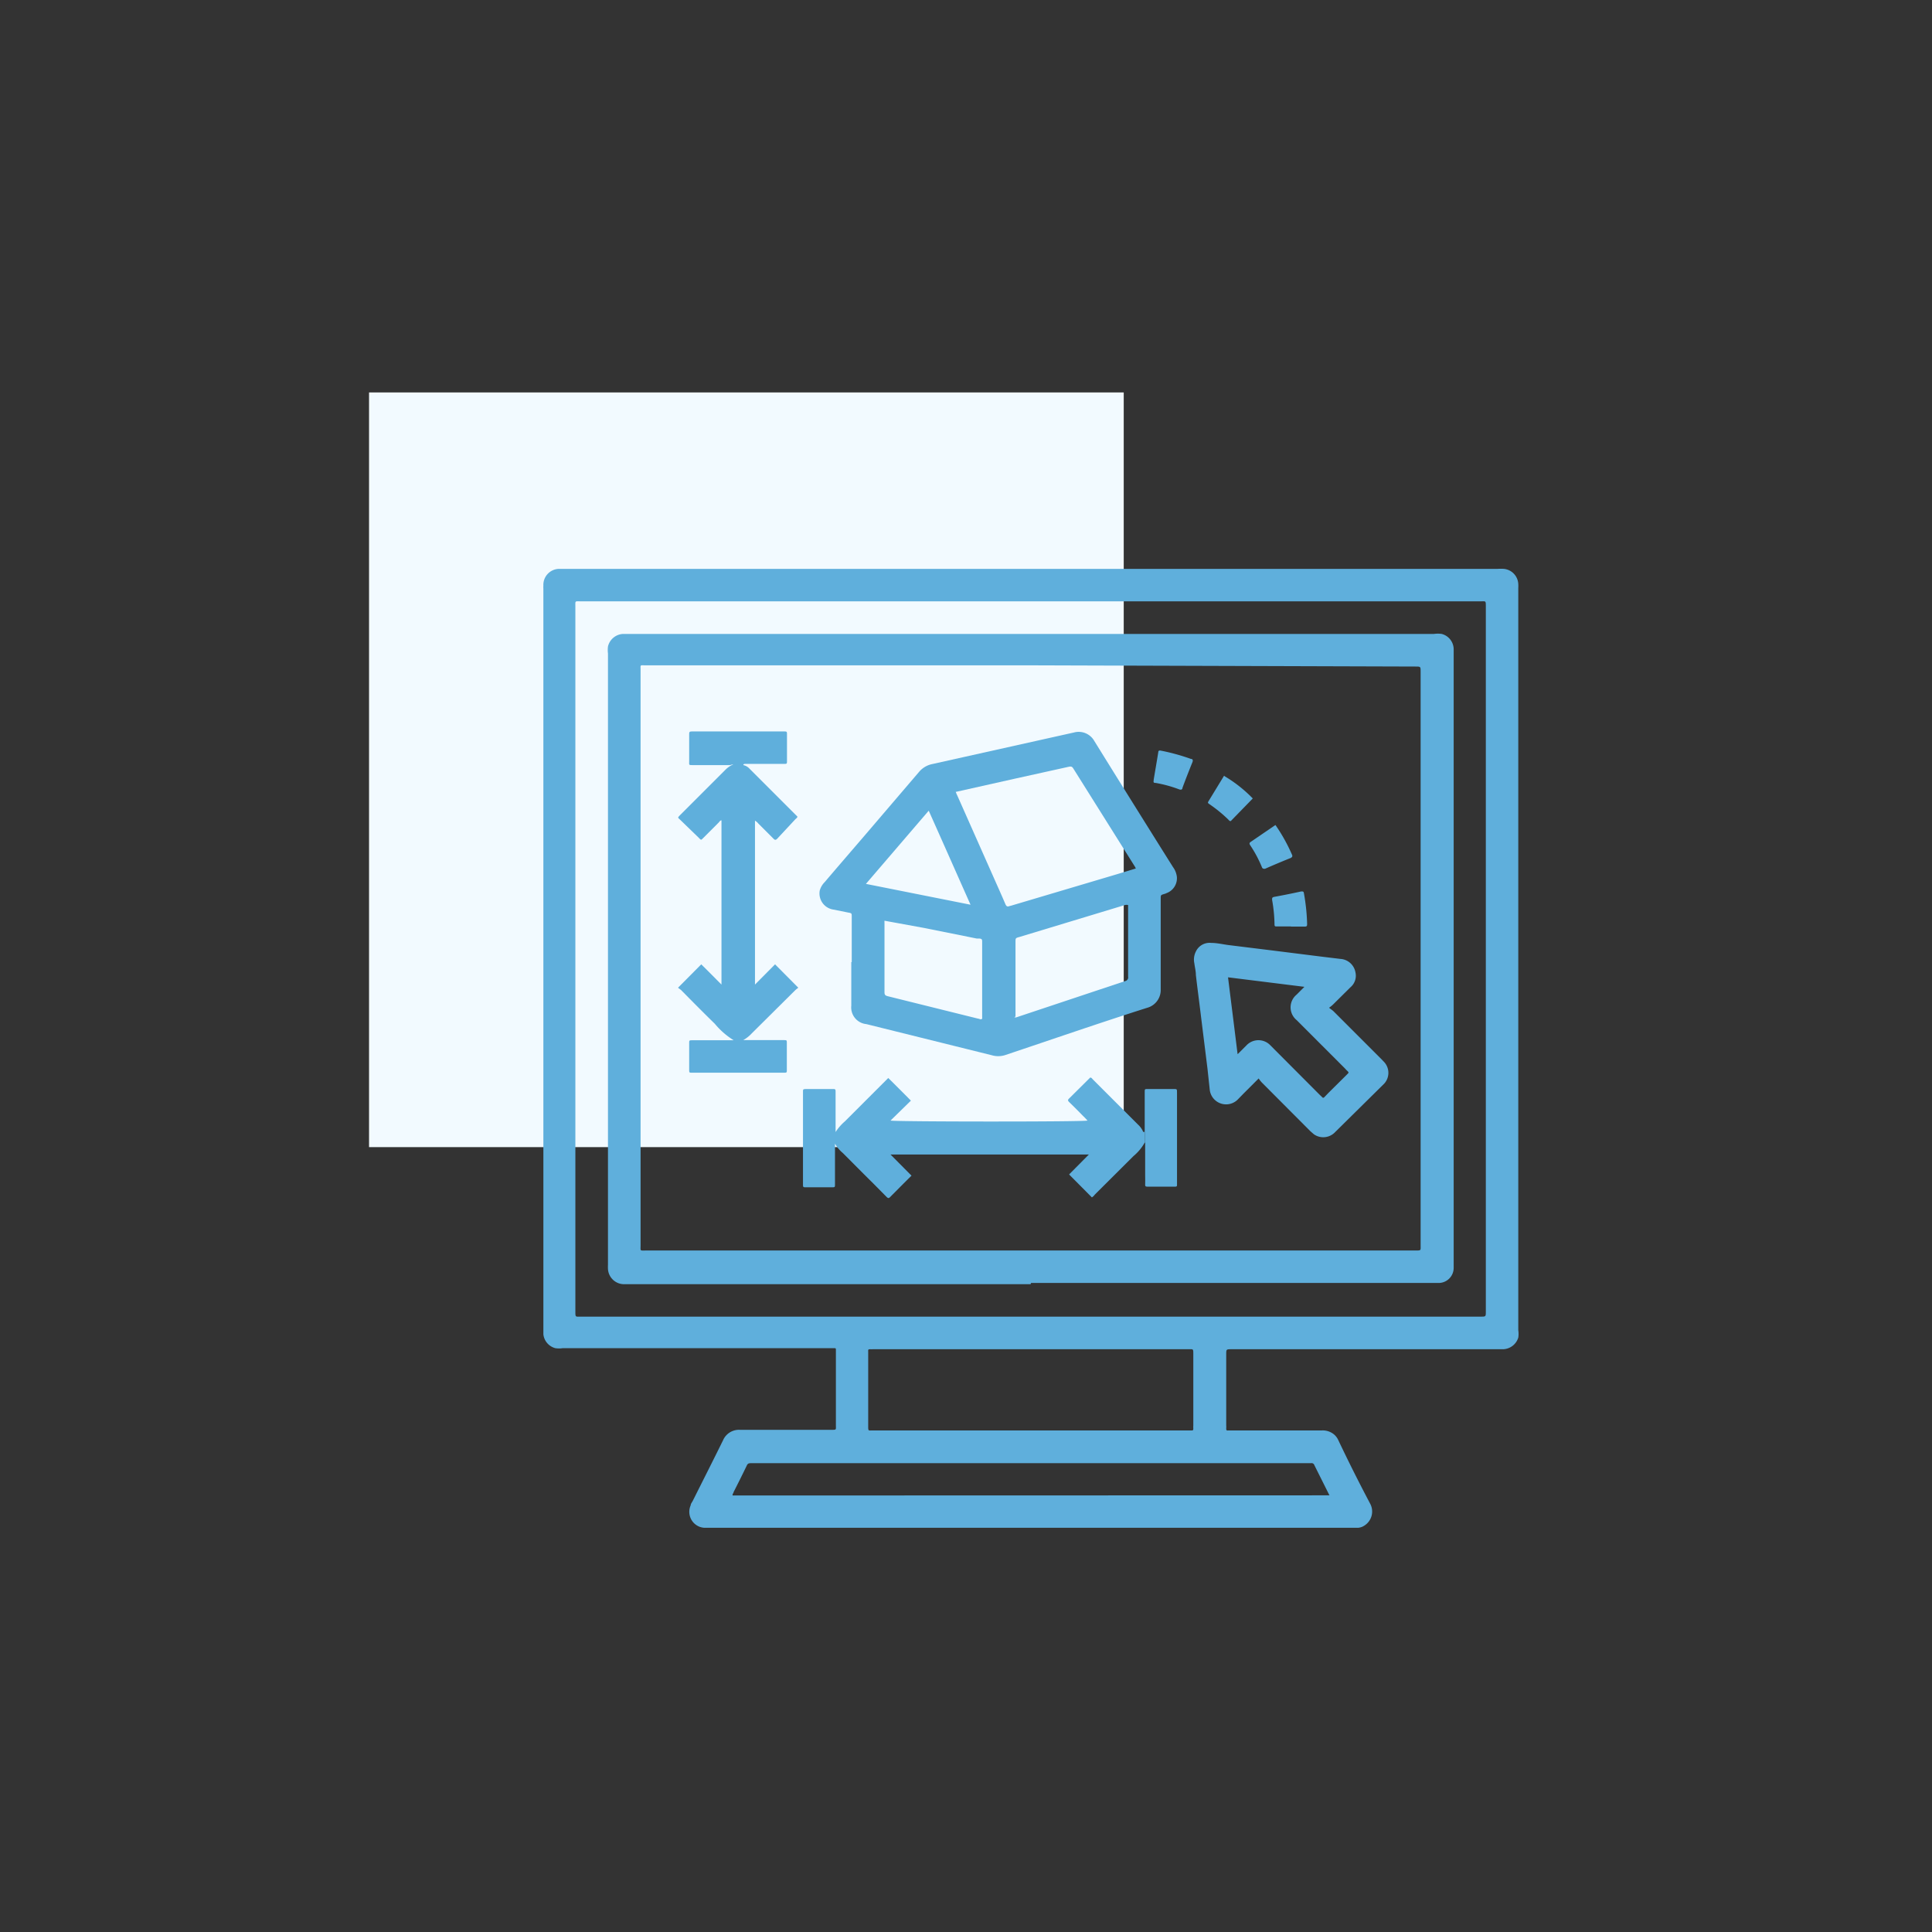 <svg xmlns="http://www.w3.org/2000/svg" xmlns:xlink="http://www.w3.org/1999/xlink" viewBox="0 0 128 128"><rect x="0" y="0" width="128" height="128" fill="#333333" stroke="none"/><defs><style>.a{fill:none;}.b{fill:#f2faff;}.c{clip-path:url(#a);}.d{fill:#5fafdc;}</style><clipPath id="a"><rect class="a" x="33" y="35" width="70.57" height="68.92"/></clipPath></defs><rect class="b" x="24.45" y="26" width="50" height="50"/><g class="c"><g class="c"><path class="d" d="M68.3,37.69H99.21a3.17,3.17,0,0,1,.44,0,1.06,1.06,0,0,1,.94,1,2.09,2.09,0,0,1,0,.25V88.13a1.63,1.63,0,0,1,0,.49,1.09,1.09,0,0,1-1,.77h-18c-.35,0-.35,0-.35.36v4.69a1.21,1.21,0,0,1,0,.19c0,.1,0,.16.14.14h.2c2,0,4,0,6,0a1.17,1.17,0,0,1,.82.28,1.1,1.1,0,0,1,.26.35q1,2.11,2.11,4.21a1.1,1.1,0,0,1-.37,1.46.89.89,0,0,1-.42.15H46.66a1.06,1.06,0,0,1-.9-1.49c0-.1.09-.2.14-.3.66-1.32,1.33-2.64,2-4a1.15,1.15,0,0,1,1.13-.7c2,0,4,0,6.05,0,.35,0,.3,0,.3-.31v-5c0-.07,0-.1-.1-.1h-18a1.63,1.63,0,0,1-.49,0A1.07,1.07,0,0,1,36,88.4c0-.1,0-.2,0-.3Q36,63.55,36,39a1.34,1.34,0,0,1,0-.2A1.06,1.06,0,0,1,37,37.69H68.3m0,49.54H98.1c.34,0,.34,0,.34-.34V40.19c0-.41,0-.35-.35-.35H38.49c-.42,0-.37-.06-.37.37V86.88c0,.4,0,.35.36.35h29.8m0,7.54H78.93c.1,0,.13,0,.13-.13a1.21,1.21,0,0,1,0-.19V89.73c0-.39,0-.34-.34-.34H57.83a.86.86,0,0,1-.16,0c-.13,0-.16,0-.15.16v4.91c0,.37,0,.31.3.31H68.28m19.8,4.3-1-2a.19.19,0,0,0-.22-.13H49.78c-.16,0-.24,0-.32.19-.28.58-.57,1.16-.86,1.73,0,.07-.09.12-.06.22Z"/><path class="d" d="M68.28,85.08h-27a1.07,1.07,0,0,1-1-1,2.61,2.61,0,0,1,0-.28V43.3a1.86,1.86,0,0,1,0-.47,1.08,1.08,0,0,1,1-.83H95a1.83,1.83,0,0,1,.52,0,1.06,1.06,0,0,1,.79,1V84a1,1,0,0,1-1,1h-27m0-40.92H42.77c-.39,0-.33-.06-.33.33q0,19,0,38.1c0,.38-.06.34.33.34h51c.4,0,.35,0,.35-.36V44.5c0-.34,0-.34-.35-.34Z"/><path class="d" d="M56.43,63.74v-3c0-.23,0-.24-.23-.28l-1-.2A1.08,1.08,0,0,1,54.31,59a1.28,1.28,0,0,1,.33-.56c.9-1.06,1.81-2.11,2.71-3.16l3.54-4.14a1.54,1.54,0,0,1,.88-.52l9.38-2.09a1.19,1.19,0,0,1,1.35.56q2.59,4.18,5.21,8.35a1.38,1.38,0,0,1,.26.64,1.05,1.05,0,0,1-.68,1.09.76.76,0,0,1-.16.06c-.23.07-.23.07-.23.31,0,2,0,4,0,6A1.22,1.22,0,0,1,76,66.77c-3.15,1-6.29,2.09-9.43,3.14a1.52,1.52,0,0,1-.87,0L57.4,67.85a1.11,1.11,0,0,1-1-1.22V63.74m6.92-11.28a2.26,2.26,0,0,0,.11.26l2.37,5.34c.27.61.55,1.23.81,1.84.06.14.13.19.27.13L67,60l7-2.08,1.25-.38a.91.91,0,0,0-.07-.14L71.1,50.9c-.08-.12-.15-.13-.29-.1l-3.62.8-3.84.86M67.2,67.39a.22.22,0,0,0,.17,0L74.54,65a.25.25,0,0,0,.2-.3V60.14c0-.06,0-.12,0-.18a.52.52,0,0,0-.21,0l-7,2.12c-.25.07-.25.07-.25.34v4.93ZM58.6,61a.88.88,0,0,0,0,.14c0,1.54,0,3.07,0,4.6,0,.16.05.22.21.26l6,1.49c.08,0,.16.09.26,0a.22.22,0,0,0,0-.08c0-1.65,0-3.31,0-5,0-.15,0-.22-.2-.23l-.16,0-3.48-.7L58.6,61m5.7-1.06c-.93-2.09-1.84-4.15-2.77-6.23l-4.16,4.85,6.93,1.38"/><path class="d" d="M75.84,75.7l0,0a3.17,3.17,0,0,1-.74.89l-2.57,2.56a.64.64,0,0,1-.19.18l-1.51-1.52,1.31-1.32s0,0,0,0H59l1.39,1.4c-.49.48-1,1-1.43,1.43-.08.08-.13.06-.2,0l-.92-.93c-.67-.66-1.33-1.33-2-2a2.26,2.26,0,0,1-.52-.62v2.68c0,.21,0,.21-.21.21H53.4c-.19,0-.2,0-.2-.2V72.35c0-.19,0-.19.21-.2h1.72c.23,0,.23,0,.23.23V75a3.26,3.26,0,0,1,.62-.71l2.87-2.87q.76.75,1.5,1.5L59,74.24c.24.08,12.71.09,13.05,0-.1-.11-.19-.21-.29-.3-.3-.31-.61-.62-.92-.92-.09-.09-.12-.14,0-.25l1.39-1.38c.09,0,.13.08.18.13l3,3a1.32,1.32,0,0,1,.32.45s.05.07.1,0v.69"/><path class="d" d="M88.06,66.77c.13.11.22.16.29.23l3.18,3.18.19.2a1.06,1.06,0,0,1,0,1.4l-.12.12L88.46,75a1.08,1.08,0,0,1-1.41.15l-.23-.2-3.23-3.24a2,2,0,0,1-.2-.26l-1,1-.37.38a1.09,1.09,0,0,1-1.87-.62L80,70.81l-.42-3.38c-.12-1-.24-1.89-.35-2.83,0-.26-.07-.52-.1-.77a1.19,1.19,0,0,1,.11-.81,1,1,0,0,1,1-.55c.38,0,.76.09,1.13.14l2.92.36,3.35.42,1.16.14a1.08,1.08,0,0,1,1,.88,1,1,0,0,1-.33,1l-1.14,1.13a1.89,1.89,0,0,1-.27.22M82,69.84l.58-.58a1.09,1.09,0,0,1,1.59,0l3.27,3.28.14.13c.06.08.11.08.18,0l.27-.28,1.18-1.17c.15-.16.2-.14,0-.32l-.13-.14-3.18-3.18a1.09,1.09,0,0,1,0-1.68l.52-.52-5.06-.63c.21,1.69.42,3.35.63,5.06"/><path class="d" d="M49.25,50.69a.77.77,0,0,1,.4.23l3.18,3.18,0,0c0,.08-.08.12-.13.17L51.5,55.56c-.1.1-.16.11-.26,0l-1-1a.82.82,0,0,0-.22-.19V65.23l1.33-1.34,1.54,1.55a2.25,2.25,0,0,0-.21.17L49.8,68.47a2.23,2.23,0,0,1-.56.44h2.67c.22,0,.22,0,.22.21v1.75c0,.19,0,.2-.19.2H45.86c-.19,0-.2,0-.2-.2V69.13c0-.21,0-.21.22-.21h2.73a5.13,5.13,0,0,1-1.25-1.09c-.76-.74-1.5-1.49-2.24-2.24l-.2-.15,1.54-1.55c.42.41.86.86,1.34,1.34V54.35c-.1,0-.14.11-.2.16l-1,1c-.15.15-.14.17-.3,0L45.05,54.3c-.15-.14-.16-.12,0-.29l3-3a1.68,1.68,0,0,1,.54-.37h0a2.75,2.75,0,0,1,.64,0"/><path class="d" d="M49.25,50.69a2.75,2.75,0,0,0-.64,0c-.08-.09-.17,0-.26,0H45.91c-.29,0-.25,0-.25-.26V48.72c0-.25,0-.26.25-.26h6c.23,0,.23,0,.23.22V50.4c0,.21,0,.21-.21.21H49.37s-.15,0-.12.08"/><path class="d" d="M75.84,75.7V75c0-.45,0-.91,0-1.36s0-.85,0-1.28c0-.21,0-.21.2-.21h1.72c.22,0,.22,0,.22.24v6.1c0,.09,0,.13-.13.13H76c-.12,0-.14-.06-.13-.15s0-.41,0-.61c0-.72,0-1.44,0-2.16"/><path class="d" d="M85.53,61.38h-.94c-.1,0-.15,0-.15-.13a9.89,9.89,0,0,0-.16-1.63c0-.13,0-.17.14-.2.6-.11,1.2-.23,1.79-.36.13,0,.16,0,.18.13a13.43,13.43,0,0,1,.21,2c0,.15,0,.2-.18.2h-.89"/><path class="d" d="M76.43,51.69c.1-.61.21-1.23.31-1.86,0-.09.06-.12.16-.1a13.63,13.63,0,0,1,2,.55c.13,0,.15.1.1.22-.23.57-.45,1.13-.66,1.7,0,.11-.09.14-.21.1a8.48,8.48,0,0,0-1.57-.43c-.08,0-.17,0-.12-.18"/><path class="d" d="M84.53,54.7a11.47,11.47,0,0,1,1.07,1.93c.05.11,0,.16-.08.21q-.85.34-1.71.72c-.09,0-.14,0-.19-.07A8.16,8.16,0,0,0,82.83,56c-.06-.09-.06-.14,0-.2l1.67-1.14"/><path class="d" d="M81.14,51.43A9,9,0,0,1,83,52.9l-1.46,1.5c-.09,0-.12-.06-.16-.1a9.36,9.36,0,0,0-1.22-1c-.16-.11-.16-.11-.06-.27l1-1.64"/></g></g></svg>